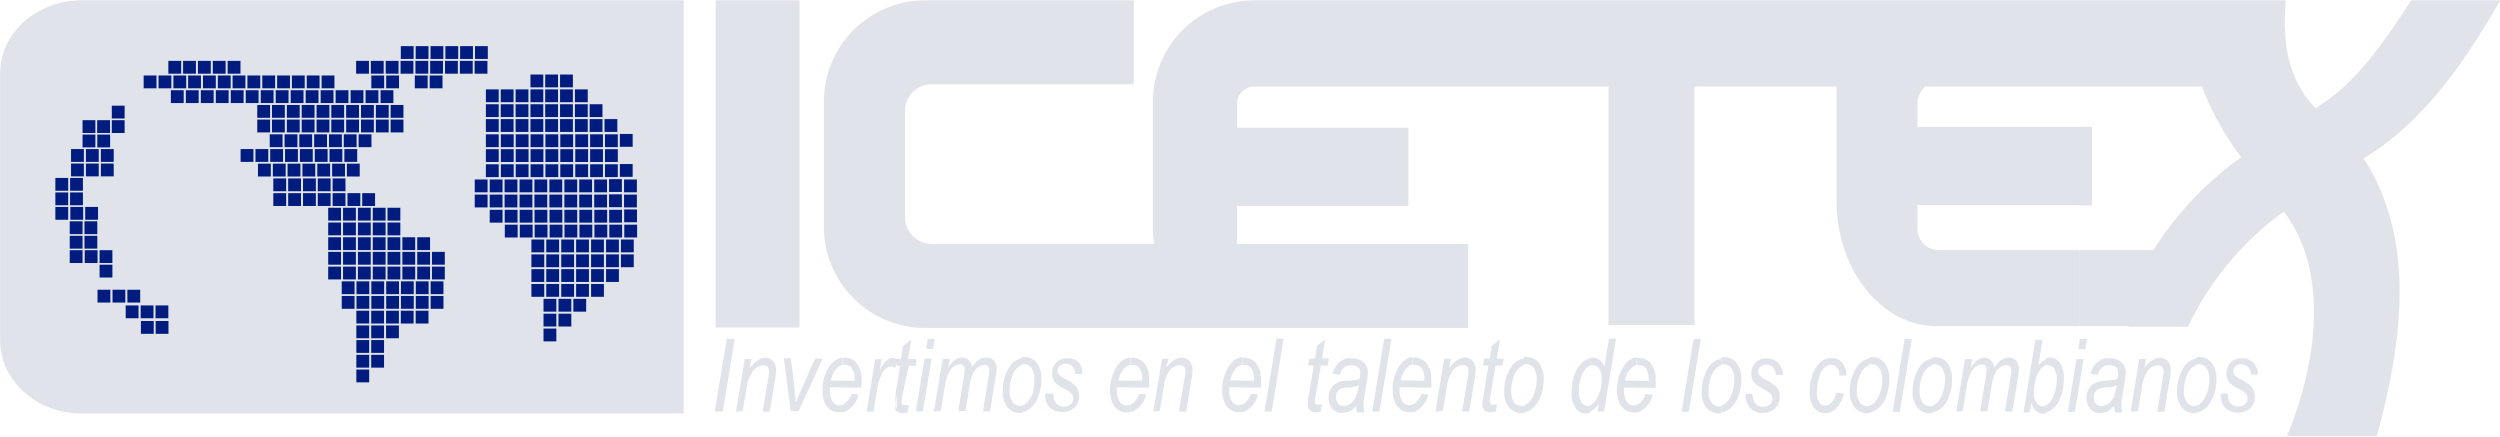 <svg id="6ff1beac-88a0-4fd7-b476-4cc1a421fbc6" data-name="Layer 1" xmlns="http://www.w3.org/2000/svg" width="208.64" height="36.44" viewBox="0 0 208.64 36.44"><title>logo-icetex</title><path d="M174.21,28V21.65h6.18a27.7,27.7,0,0,1,7.33-7.75A23.4,23.4,0,0,1,184.45,8H174.21V.81h17.23c-.41,4.88.83,7.19,2.47,9,3.46-2.08,5.75-5.57,8-9h7.43C206.37,6,202.91,11,197.94,14l.24.37c3.83,6.31,3.24,14.16.86,22.81h-7.5c2.57-6.23,3.51-13.79-.26-18.74a25.26,25.26,0,0,0-8,9.6h-4.9V28Zm0-10.07h1.06V11.36h-1.06ZM60.41.81h7v27.3h-7V.81Zm113.8,0V8H161.37a1.89,1.89,0,0,0-.67,1.46v1.91h13.51V17.9H160.7v1.91a1.79,1.79,0,0,0,1.71,1.84h11.79V28H162.3c-4.59,0-8.35-4.7-8.35-10.44V8H142.1V27.9h-7.18V8H105.36a1.44,1.44,0,0,0-1.44,1.44v2h14.3v6.53h-14.3v3.18h19.29v7H77.86a8.44,8.44,0,0,1-8.42-8.42V9.22A8.44,8.44,0,0,1,77.86.81H95.3v7H78.47a2.22,2.22,0,0,0-2.26,2.16v9a2.22,2.22,0,0,0,2.26,2.16H97a7.88,7.88,0,0,1-.1-1.27V9.06A8.47,8.47,0,0,1,105.56.81Z" transform="translate(-0.68 -0.78)" fill="#e0e3e9" fill-rule="evenodd"/><path d="M184,35.22v-.6a1.06,1.06,0,0,0,.35-.2,1.91,1.91,0,0,0,.5-.79,3.11,3.11,0,0,0,.21-1.13,1.6,1.6,0,0,0-.24-1,.72.72,0,0,0-.59-.32.81.81,0,0,0-.23,0v-.6l.25,0a1.24,1.24,0,0,1,1,.48,2.11,2.11,0,0,1,.4,1.37,3.72,3.72,0,0,1-.27,1.46,2.24,2.24,0,0,1-.7,1A1.55,1.55,0,0,1,184,35.22Zm0-4.57v.6a1.06,1.06,0,0,0-.37.2,1.76,1.76,0,0,0-.49.78,3.35,3.35,0,0,0-.2,1.16,1.55,1.55,0,0,0,.24.95.73.73,0,0,0,.6.32.71.71,0,0,0,.22,0v.6l-.23,0a1.29,1.29,0,0,1-1-.47,1.94,1.94,0,0,1-.4-1.3,3.7,3.7,0,0,1,.52-2,1.61,1.61,0,0,1,1.14-.8Zm-7.63,4.49V34.6a1.08,1.08,0,0,0,.26-.13,1.32,1.32,0,0,0,.43-.53,3.75,3.75,0,0,0,.27-1,2.44,2.44,0,0,1-.75.17l-.21,0v-.56h0a6.86,6.86,0,0,0,.69-.06,1.14,1.14,0,0,0,.32-.1,2.35,2.35,0,0,0,.07-.51.56.56,0,0,0-.19-.45.84.84,0,0,0-.56-.17,1.06,1.06,0,0,0-.36.06v-.63a1.86,1.86,0,0,1,.39,0,1.35,1.35,0,0,1,1,.33,1.07,1.07,0,0,1,.35.82,4.94,4.94,0,0,1-.08.82l-.19,1.1a5.09,5.09,0,0,0-.09.84,3.55,3.55,0,0,0,.07.6h-.6a3,3,0,0,1-.07-.55,2.3,2.3,0,0,1-.62.5l-.12.05Zm2.12,0,.73-4.4h.54l-.12.77a2.78,2.78,0,0,1,.69-.68,1.14,1.14,0,0,1,.6-.19.84.84,0,0,1,.66.28,1.16,1.16,0,0,1,.25.8,5.19,5.19,0,0,1-.09.75l-.44,2.67h-.6l.47-2.79a4.16,4.16,0,0,0,.07-.6.5.5,0,0,0-.13-.36.46.46,0,0,0-.34-.13,1.06,1.06,0,0,0-.81.41,2.94,2.94,0,0,0-.53,1.43l-.34,2Zm-2.12-4.46v.63a1,1,0,0,0-.61.75l-.6-.07a1.63,1.63,0,0,1,1.21-1.31Zm0,1.87v.56a2.15,2.15,0,0,0-.53.12.69.69,0,0,0-.31.28.83.83,0,0,0-.11.43.75.75,0,0,0,.18.53.62.62,0,0,0,.48.2.88.88,0,0,0,.29-.05v.54a1.26,1.26,0,0,1-.47.09,1,1,0,0,1-.77-.34,1.36,1.36,0,0,1-.31-.94,1.48,1.48,0,0,1,.18-.74,1.19,1.19,0,0,1,.5-.48,2.19,2.19,0,0,1,.88-.19Zm-5,2.68v-.63a.93.93,0,0,0,.31-.18,1.92,1.92,0,0,0,.45-.8,3.51,3.51,0,0,0,.2-1.15,1.57,1.57,0,0,0-.21-.91.64.64,0,0,0-.54-.3.58.58,0,0,0-.2,0v-.55a.9.9,0,0,1,.39-.09,1,1,0,0,1,.82.45,2.26,2.26,0,0,1,.33,1.35,4,4,0,0,1-.27,1.49,2.4,2.4,0,0,1-.66,1,1.34,1.34,0,0,1-.61.31Zm2.75-5.31.14-.85h.59l-.14.85Zm-.87,5.23.73-4.4h.59l-.73,4.4Zm-1.88-4.41v.55a1,1,0,0,0-.36.26,2.39,2.39,0,0,0-.46,1,3.26,3.26,0,0,0-.14.83v.16a1.39,1.39,0,0,0,.22.85.66.66,0,0,0,.54.29.62.62,0,0,0,.2,0v.63h-.16q-.72,0-1-.93l-.14.83h-.52l1-6.08h.6l-.36,2.17a2.09,2.09,0,0,1,.52-.47l.07,0Zm-9.43,4.49v-.6a1.06,1.06,0,0,0,.35-.2,1.91,1.91,0,0,0,.5-.79,3.11,3.11,0,0,0,.21-1.13,1.6,1.6,0,0,0-.24-1,.72.72,0,0,0-.59-.32.81.81,0,0,0-.23,0v-.6l.25,0a1.24,1.24,0,0,1,1,.48,2.1,2.1,0,0,1,.4,1.37,3.72,3.72,0,0,1-.27,1.46,2.24,2.24,0,0,1-.7,1,1.55,1.55,0,0,1-.68.3Zm2-.08.73-4.4h.59l-.12.72a2.54,2.54,0,0,1,.6-.66,1,1,0,0,1,.55-.17.75.75,0,0,1,.54.21,1.08,1.08,0,0,1,.29.61,2.16,2.16,0,0,1,.56-.62,1.08,1.08,0,0,1,.62-.21.83.83,0,0,1,.64.25,1.06,1.06,0,0,1,.23.73,4.55,4.55,0,0,1-.08.68l-.47,2.84H168l.48-2.91a3.6,3.6,0,0,0,.06-.51.49.49,0,0,0-.11-.34.4.4,0,0,0-.3-.12.92.92,0,0,0-.52.19,1.33,1.33,0,0,0-.44.52,4,4,0,0,0-.28,1l-.35,2.14h-.6l.49-3a3,3,0,0,0,.05-.43.51.51,0,0,0-.11-.35.35.35,0,0,0-.28-.13,1,1,0,0,0-.75.42,2.9,2.9,0,0,0-.51,1.39l-.35,2.08Zm-2-4.49v.6a1.06,1.06,0,0,0-.37.2,1.76,1.76,0,0,0-.49.78,3.36,3.36,0,0,0-.2,1.16,1.55,1.55,0,0,0,.24.95.73.73,0,0,0,.6.32.71.71,0,0,0,.22,0v.6l-.23,0a1.29,1.29,0,0,1-1-.47,1.94,1.94,0,0,1-.41-1.3,3.7,3.7,0,0,1,.52-2,1.61,1.61,0,0,1,1.14-.8Zm-5.24,4.57v-.6a1.06,1.06,0,0,0,.35-.2,1.91,1.91,0,0,0,.5-.79,3.11,3.11,0,0,0,.21-1.13,1.6,1.6,0,0,0-.24-1,.72.72,0,0,0-.59-.32.81.81,0,0,0-.23,0v-.6l.25,0a1.24,1.24,0,0,1,1,.48,2.1,2.1,0,0,1,.4,1.37,3.72,3.72,0,0,1-.27,1.46,2.24,2.24,0,0,1-.7,1,1.55,1.55,0,0,1-.68.3Zm1.93-.08,1-6.08h.6l-1,6.08Zm-1.93-4.49v.6a1.06,1.06,0,0,0-.37.2,1.76,1.76,0,0,0-.49.78,3.36,3.36,0,0,0-.2,1.16,1.55,1.55,0,0,0,.24.95.73.73,0,0,0,.6.32.71.71,0,0,0,.22,0v.6l-.23,0a1.29,1.29,0,0,1-1-.47,1.94,1.94,0,0,1-.41-1.3,3.7,3.7,0,0,1,.52-2,1.61,1.61,0,0,1,1.14-.8Zm-12.35,4.57v-.6a1.06,1.06,0,0,0,.35-.2,1.91,1.91,0,0,0,.5-.79,3.11,3.11,0,0,0,.21-1.13,1.6,1.6,0,0,0-.24-1,.72.72,0,0,0-.59-.32.81.81,0,0,0-.23,0v-.6l.25,0a1.24,1.24,0,0,1,1,.48,2.1,2.1,0,0,1,.4,1.37,3.72,3.72,0,0,1-.27,1.46,2.24,2.24,0,0,1-.7,1,1.55,1.55,0,0,1-.68.3Zm2-1.58.6,0a1.18,1.18,0,0,0,.23.81.8.8,0,0,0,.63.26.84.84,0,0,0,.58-.19.62.62,0,0,0,.21-.48.6.6,0,0,0-.13-.38,2.06,2.06,0,0,0-.59-.41,4,4,0,0,1-.69-.43,1,1,0,0,1-.26-.37,1.23,1.23,0,0,1-.09-.49,1.25,1.25,0,0,1,.34-.91,1.2,1.2,0,0,1,.91-.36,1.32,1.32,0,0,1,1,.37,1.45,1.45,0,0,1,.38,1l-.59,0a.91.91,0,0,0-.23-.64.78.78,0,0,0-.59-.22.66.66,0,0,0-.47.17.53.53,0,0,0-.07.72,1.93,1.93,0,0,0,.55.38,3.37,3.37,0,0,1,.86.59,1.29,1.29,0,0,1,.28.84,1.32,1.32,0,0,1-.37.94,1.58,1.58,0,0,1-2.09,0,1.56,1.56,0,0,1-.38-1.12v-.08Zm7.61-.1.6.08a2.62,2.62,0,0,1-.64,1.23,1.32,1.32,0,0,1-.93.4,1.12,1.12,0,0,1-.92-.45,2.05,2.05,0,0,1-.36-1.31,4.2,4.2,0,0,1,.27-1.53,2.25,2.25,0,0,1,.67-1,1.46,1.46,0,0,1,.9-.31,1.11,1.11,0,0,1,.88.39,1.55,1.55,0,0,1,.34,1.07l-.59,0a1,1,0,0,0-.19-.66.61.61,0,0,0-.48-.23.86.86,0,0,0-.57.22,1.76,1.76,0,0,0-.44.8,4.27,4.27,0,0,0-.19,1.3,1.35,1.35,0,0,0,.2.81.59.59,0,0,0,.48.28.77.77,0,0,0,.55-.28A1.91,1.91,0,0,0,153.95,33.53Zm-9.63-2.88v.6a1.06,1.06,0,0,0-.37.2,1.76,1.76,0,0,0-.49.78,3.35,3.35,0,0,0-.2,1.16,1.55,1.55,0,0,0,.24.95.73.73,0,0,0,.6.32.71.71,0,0,0,.22,0v.6l-.23,0a1.29,1.29,0,0,1-1-.47,1.94,1.94,0,0,1-.4-1.3,3.7,3.7,0,0,1,.52-2,1.61,1.61,0,0,1,1.14-.8Zm-7.06,4.55v-.64a1.16,1.16,0,0,0,.29-.19,1.64,1.64,0,0,0,.46-.73l.58.07a2.11,2.11,0,0,1-.67,1.12,1.47,1.47,0,0,1-.66.37Zm0-2.08v-.57h1v-.15a1.45,1.45,0,0,0-.22-.88.69.69,0,0,0-.57-.29l-.18,0v-.59h.17a1.21,1.21,0,0,1,1,.48,2.1,2.1,0,0,1,.38,1.35,5.28,5.28,0,0,1,0,.66Zm3.75,2,1-6.08h.6l-1,6.08Zm-3.75-4.49v.59a1,1,0,0,0-.51.31,2.14,2.14,0,0,0-.47,1h1v.57h-1.08c0,.09,0,.17,0,.24a1.63,1.63,0,0,0,.23.94.67.67,0,0,0,.55.32.77.77,0,0,0,.31-.07v.64a1.35,1.35,0,0,1-.31,0,1.2,1.2,0,0,1-.69-.21,1.44,1.44,0,0,1-.5-.64,2.53,2.53,0,0,1-.18-1,3.72,3.72,0,0,1,.28-1.45,2.33,2.33,0,0,1,.69-1,1.46,1.46,0,0,1,.71-.3Zm-3.88,4.5v-.55a1.14,1.14,0,0,0,.52-.49,3.27,3.27,0,0,0,.44-1.74,1.32,1.32,0,0,0-.22-.82.66.66,0,0,0-.53-.29.64.64,0,0,0-.2,0v-.64h.17a1.06,1.06,0,0,1,1,.79l.39-2.37h.59l-1,6.08h-.55l.1-.64A1.84,1.84,0,0,1,133.38,35.14Zm0-4.5v.64a.89.89,0,0,0-.37.25,2,2,0,0,0-.42.83,3.43,3.43,0,0,0-.16.93v.18a1.53,1.53,0,0,0,.24.9.58.58,0,0,0,.5.27.6.6,0,0,0,.21,0v.55a.89.89,0,0,1-.39.09,1,1,0,0,1-.82-.45,2.26,2.26,0,0,1-.34-1.36,4,4,0,0,1,.27-1.48,2.38,2.38,0,0,1,.66-1,1.36,1.36,0,0,1,.61-.31Zm-5.53,4.57v-.6a1.06,1.06,0,0,0,.35-.2,1.91,1.91,0,0,0,.5-.79,3.11,3.11,0,0,0,.21-1.13,1.6,1.6,0,0,0-.24-1,.72.72,0,0,0-.59-.32.81.81,0,0,0-.23,0v-.6l.25,0a1.24,1.24,0,0,1,1,.48,2.1,2.1,0,0,1,.4,1.37,3.72,3.72,0,0,1-.27,1.46,2.24,2.24,0,0,1-.7,1A1.55,1.55,0,0,1,127.85,35.22Zm0-4.57v.6a1.06,1.06,0,0,0-.37.2,1.76,1.76,0,0,0-.49.78,3.35,3.35,0,0,0-.2,1.16,1.55,1.55,0,0,0,.24.95.73.73,0,0,0,.6.32.71.71,0,0,0,.22,0v.6l-.23,0a1.29,1.29,0,0,1-1-.47,1.94,1.94,0,0,1-.41-1.3,3.7,3.7,0,0,1,.52-2,1.61,1.61,0,0,1,1.14-.8Zm-9.31,4.55v-.64a1.16,1.16,0,0,0,.29-.19,1.64,1.64,0,0,0,.46-.73l.58.07a2.11,2.11,0,0,1-.67,1.12,1.47,1.47,0,0,1-.66.37Zm0-2.08v-.57h1v-.15a1.45,1.45,0,0,0-.22-.88.69.69,0,0,0-.57-.29l-.18,0v-.59h.17a1.21,1.21,0,0,1,1,.48,2.1,2.1,0,0,1,.38,1.35,5.28,5.28,0,0,1,0,.66Zm1.93,2,.73-4.4h.54l-.12.77a2.78,2.78,0,0,1,.69-.68,1.15,1.15,0,0,1,.6-.19.84.84,0,0,1,.66.28,1.16,1.16,0,0,1,.25.8,5.19,5.19,0,0,1-.09.75l-.44,2.67h-.6l.47-2.79a4.17,4.17,0,0,0,.07-.6.5.5,0,0,0-.13-.36.46.46,0,0,0-.34-.13,1.06,1.06,0,0,0-.81.41,2.94,2.94,0,0,0-.53,1.43l-.34,2Zm5.14-.61-.1.61a1.32,1.32,0,0,1-.41.07.74.74,0,0,1-.53-.18.64.64,0,0,1-.19-.49,5.58,5.58,0,0,1,.09-.67l.42-2.56h-.47l.1-.58H125l.18-1.08.68-.52-.27,1.6h.58l-.1.58h-.58l-.41,2.43c-.05.31-.08.5-.08.55a.3.3,0,0,0,.06.21.26.26,0,0,0,.2.07A1.14,1.14,0,0,0,125.61,34.53Zm-7.07-3.88v.59a1,1,0,0,0-.51.31,2.14,2.14,0,0,0-.47,1h1v.57h-1.08c0,.09,0,.17,0,.24a1.63,1.63,0,0,0,.23.94.67.67,0,0,0,.55.32.77.77,0,0,0,.31-.07v.64a1.35,1.35,0,0,1-.31,0,1.2,1.2,0,0,1-.69-.21,1.44,1.44,0,0,1-.5-.64,2.53,2.53,0,0,1-.18-1,3.72,3.72,0,0,1,.28-1.45,2.33,2.33,0,0,1,.69-1,1.46,1.46,0,0,1,.71-.3Zm-5.43,4.5V34.6a1.08,1.08,0,0,0,.26-.13,1.32,1.32,0,0,0,.43-.53,3.75,3.75,0,0,0,.27-1,2.44,2.44,0,0,1-.75.17l-.21,0v-.56h0a6.86,6.86,0,0,0,.69-.06,1.14,1.14,0,0,0,.32-.1,2.35,2.35,0,0,0,.07-.51.56.56,0,0,0-.19-.45.84.84,0,0,0-.56-.17,1.06,1.06,0,0,0-.36.06v-.63a1.86,1.86,0,0,1,.39,0,1.35,1.35,0,0,1,1,.33,1.07,1.07,0,0,1,.35.82,4.94,4.94,0,0,1-.08.82l-.19,1.1a5.09,5.09,0,0,0-.09.84,3.55,3.55,0,0,0,.07.6h-.6a3,3,0,0,1-.07-.55,2.3,2.3,0,0,1-.62.5l-.12.05Zm2.08,0,1-6.08h.6l-1,6.08Zm-2.08-4.46v.63a1,1,0,0,0-.61.75l-.6-.07a1.63,1.63,0,0,1,1.21-1.31Zm0,1.87v.56a2.15,2.15,0,0,0-.53.12.69.69,0,0,0-.31.28.83.83,0,0,0-.11.43.75.75,0,0,0,.18.53.62.62,0,0,0,.48.2.88.88,0,0,0,.29-.05v.54a1.26,1.26,0,0,1-.47.09,1,1,0,0,1-.77-.34,1.36,1.36,0,0,1-.31-.94,1.48,1.48,0,0,1,.18-.74,1.19,1.19,0,0,1,.5-.48,2.19,2.19,0,0,1,.88-.19Zm-8.79,2.66v-.64a1.16,1.16,0,0,0,.29-.19,1.64,1.64,0,0,0,.46-.73l.58.07a2.11,2.11,0,0,1-.67,1.12,1.47,1.47,0,0,1-.66.37Zm0-2.08v-.57h1v-.15a1.45,1.45,0,0,0-.22-.88.69.69,0,0,0-.57-.29l-.18,0v-.59h.17a1.21,1.21,0,0,1,1,.48,2.1,2.1,0,0,1,.38,1.35,5.28,5.28,0,0,1,0,.66Zm1.88,2,1-6.08h.6l-1,6.08Zm4.81-.61-.1.61a1.32,1.32,0,0,1-.41.07A.74.74,0,0,1,110,35a.64.64,0,0,1-.19-.49,5.59,5.59,0,0,1,.09-.67l.42-2.56h-.47l.1-.58h.47l.18-1.08.68-.52-.27,1.6h.58l-.1.58h-.58l-.41,2.43c-.05.31-.08.5-.08.55a.3.3,0,0,0,.06.21.26.26,0,0,0,.2.07A1.14,1.14,0,0,0,111,34.53Zm-6.69-3.88v.59a1,1,0,0,0-.51.31,2.14,2.14,0,0,0-.47,1h1v.57h-1.08c0,.09,0,.17,0,.24a1.63,1.63,0,0,0,.23.94.67.67,0,0,0,.55.32.77.77,0,0,0,.31-.07v.64a1.35,1.35,0,0,1-.31,0,1.2,1.2,0,0,1-.69-.21,1.44,1.44,0,0,1-.5-.64,2.53,2.53,0,0,1-.18-1,3.72,3.72,0,0,1,.28-1.45,2.33,2.33,0,0,1,.69-1,1.46,1.46,0,0,1,.71-.3ZM95,35.2v-.64a1.16,1.16,0,0,0,.29-.19,1.64,1.64,0,0,0,.46-.73l.58.07a2.11,2.11,0,0,1-.67,1.12,1.47,1.47,0,0,1-.66.37Zm0-2.08v-.57h1v-.15a1.45,1.45,0,0,0-.22-.88.69.69,0,0,0-.57-.29l-.18,0v-.59h.17a1.21,1.21,0,0,1,1,.48,2.1,2.1,0,0,1,.38,1.35,5.26,5.26,0,0,1,0,.66Zm1.93,2,.73-4.4h.54L98,31.5a2.78,2.78,0,0,1,.69-.68,1.15,1.15,0,0,1,.6-.19.84.84,0,0,1,.66.28,1.16,1.16,0,0,1,.25.8,5.19,5.19,0,0,1-.09.75l-.44,2.67h-.6l.47-2.79a4.16,4.16,0,0,0,.07-.6.5.5,0,0,0-.13-.36.46.46,0,0,0-.34-.13,1.06,1.06,0,0,0-.81.41,2.94,2.94,0,0,0-.53,1.43l-.34,2ZM95,30.64v.59a1,1,0,0,0-.51.31,2.14,2.14,0,0,0-.47,1h1v.57H93.89c0,.09,0,.17,0,.24a1.63,1.63,0,0,0,.23.94.67.67,0,0,0,.55.32.77.77,0,0,0,.31-.07v.64a1.35,1.35,0,0,1-.31,0A1.2,1.2,0,0,1,94,35a1.44,1.44,0,0,1-.5-.64,2.53,2.53,0,0,1-.18-1,3.72,3.72,0,0,1,.28-1.45,2.33,2.33,0,0,1,.69-1,1.46,1.46,0,0,1,.71-.3Zm-9,4.57v-.6a1.06,1.06,0,0,0,.35-.2,1.91,1.91,0,0,0,.5-.79A3.11,3.11,0,0,0,87,32.49a1.6,1.6,0,0,0-.24-1,.72.72,0,0,0-.59-.32.81.81,0,0,0-.23,0v-.6l.25,0a1.24,1.24,0,0,1,1,.48,2.1,2.1,0,0,1,.4,1.37,3.72,3.72,0,0,1-.27,1.46,2.24,2.24,0,0,1-.7,1,1.55,1.55,0,0,1-.68.3Zm2-1.58.6,0a1.18,1.18,0,0,0,.23.81.8.8,0,0,0,.63.26.84.84,0,0,0,.58-.19.62.62,0,0,0,.21-.48.6.6,0,0,0-.13-.38,2.06,2.06,0,0,0-.59-.41,4,4,0,0,1-.69-.43,1,1,0,0,1-.26-.37,1.23,1.23,0,0,1-.09-.49,1.25,1.25,0,0,1,.34-.91,1.2,1.2,0,0,1,.91-.36,1.32,1.32,0,0,1,1,.37A1.45,1.45,0,0,1,91,32l-.59,0a.91.91,0,0,0-.23-.64.78.78,0,0,0-.59-.22.66.66,0,0,0-.47.17.53.53,0,0,0-.07.72,1.93,1.93,0,0,0,.55.38,3.37,3.37,0,0,1,.86.59,1.29,1.29,0,0,1,.28.84,1.32,1.32,0,0,1-.37.94,1.58,1.58,0,0,1-2.09,0,1.56,1.56,0,0,1-.38-1.12Zm-2-3v.6a1.06,1.06,0,0,0-.37.2,1.76,1.76,0,0,0-.49.78,3.35,3.35,0,0,0-.2,1.16,1.55,1.55,0,0,0,.24.95.73.73,0,0,0,.6.32.71.71,0,0,0,.22,0v.6l-.23,0a1.29,1.29,0,0,1-1-.47,1.94,1.94,0,0,1-.41-1.3,3.7,3.7,0,0,1,.52-2,1.61,1.61,0,0,1,1.14-.8Zm-8.85,4.49v-.27l.69-4.14h.59l-.73,4.4Zm0-4.13,0-.27h0V31Zm.82-1.09.14-.85h.59l-.14.85Zm.65,5.23.73-4.4h.59l-.12.72a2.54,2.54,0,0,1,.6-.66,1,1,0,0,1,.55-.17.75.75,0,0,1,.54.21,1.08,1.08,0,0,1,.29.61,2.16,2.16,0,0,1,.56-.62,1.08,1.08,0,0,1,.62-.21.83.83,0,0,1,.64.25,1.06,1.06,0,0,1,.23.73,4.55,4.55,0,0,1-.08.68l-.47,2.84h-.59l.48-2.91a3.59,3.59,0,0,0,.06-.51.49.49,0,0,0-.11-.34.4.4,0,0,0-.3-.12.92.92,0,0,0-.52.19,1.33,1.33,0,0,0-.44.52,4,4,0,0,0-.28,1l-.35,2.14h-.6l.49-3a3,3,0,0,0,.05-.43.51.51,0,0,0-.11-.35.34.34,0,0,0-.28-.13,1,1,0,0,0-.75.42,2.9,2.9,0,0,0-.51,1.39l-.35,2.08Zm-1.47-4.4V31l-.05.31h-.58L76,33.75c-.05.31-.08.5-.08.55a.3.3,0,0,0,.06.21.26.26,0,0,0,.2.07,1.14,1.14,0,0,0,.35,0l-.1.61a1.32,1.32,0,0,1-.41.07.74.74,0,0,1-.53-.18l-.09-.11V33.78l.4-2.47h-.4v-.22l.1-.3-.1-.06v.2l0-.2h.47l.18-1.08.68-.52-.27,1.6Zm0,4.14,0,.27h0Zm-1.64-4.13v.2l-.06.38h.06v-.22l-.14.4a.48.48,0,0,0-.33-.14.88.88,0,0,0-.66.45,3.88,3.88,0,0,0-.51,1.57l-.3,1.77h-.57l.73-4.4h.53l-.15.9q.53-1,1.05-1a.74.74,0,0,1,.34.1Zm0,3,0,.09a5.58,5.58,0,0,0-.09.67.68.68,0,0,0,.1.38V33.78ZM71,35.2v-.64a1.16,1.16,0,0,0,.29-.19,1.64,1.64,0,0,0,.46-.73l.58.07a2.11,2.11,0,0,1-.67,1.12,1.47,1.47,0,0,1-.66.37Zm0-2.08v-.57h1v-.15a1.45,1.45,0,0,0-.22-.88.69.69,0,0,0-.57-.29l-.18,0v-.59h.17a1.21,1.21,0,0,1,1,.48,2.1,2.1,0,0,1,.38,1.35,5.26,5.26,0,0,1,0,.66Zm0-2.48v.59a1,1,0,0,0-.51.31,2.14,2.14,0,0,0-.47,1h1v.57H69.94c0,.09,0,.17,0,.24a1.63,1.63,0,0,0,.23.94.67.67,0,0,0,.55.32.77.77,0,0,0,.31-.07v.64a1.35,1.35,0,0,1-.31,0A1.2,1.2,0,0,1,70,35a1.44,1.44,0,0,1-.5-.64,2.23,2.23,0,0,1-.16-.63v-.81a3.63,3.63,0,0,1,.26-1,2.33,2.33,0,0,1,.69-1,1.46,1.46,0,0,1,.72-.3Zm-1.67.14,0,0h0Zm-9,4.35,1-6.08H62l-1,6.08Zm9-4.4v0l-2,4.35h-.66l-.57-4.4h.58l.3,2.43q0,.41.12,1.3c.11-.32.26-.67.44-1.07l1.16-2.65Zm0,2.21a4,4,0,0,0,0,.42,3.26,3.26,0,0,0,0,.39v-.81ZM62.1,35.14l.73-4.4h.54l-.12.77a2.78,2.78,0,0,1,.69-.68,1.15,1.15,0,0,1,.6-.19.84.84,0,0,1,.66.28,1.16,1.16,0,0,1,.25.8,5.18,5.18,0,0,1-.09.75l-.44,2.67h-.6l.47-2.79a4.17,4.17,0,0,0,.07-.6.5.5,0,0,0-.13-.36.46.46,0,0,0-.34-.13,1.06,1.06,0,0,0-.81.41A2.94,2.94,0,0,0,63,33.09l-.34,2Z" transform="translate(-0.68 -0.78)" fill="#e0e3e9"/><path d="M186,33.63l.6,0a1.18,1.18,0,0,0,.23.81.8.8,0,0,0,.63.26.84.84,0,0,0,.58-.19.62.62,0,0,0,.21-.48.6.6,0,0,0-.13-.38,2.06,2.06,0,0,0-.59-.41,4,4,0,0,1-.69-.43,1,1,0,0,1-.26-.37,1.23,1.23,0,0,1-.09-.49,1.25,1.25,0,0,1,.34-.91,1.2,1.2,0,0,1,.91-.36,1.32,1.32,0,0,1,1,.37,1.45,1.45,0,0,1,.38,1l-.59,0a.91.91,0,0,0-.23-.64.78.78,0,0,0-.59-.22.66.66,0,0,0-.47.17.53.53,0,0,0-.07.72,1.93,1.93,0,0,0,.55.38,3.37,3.37,0,0,1,.86.59,1.29,1.29,0,0,1,.28.84,1.32,1.32,0,0,1-.37.94,1.58,1.58,0,0,1-2.09,0,1.56,1.56,0,0,1-.38-1.12Z" transform="translate(-0.68 -0.78)" fill="#e0e3e9"/><path d="M7.46.81H57.74V35.29H7.46c-3.73,0-6.77-2.75-6.77-6.1V6.91C.68,3.55,3.73.81,7.46.81Z" transform="translate(-0.68 -0.78)" fill="#e0e3e9" fill-rule="evenodd"/><rect x="9.33" y="8.82" width="1.07" height="1.07" fill="#001c7e"/><rect x="9.33" y="10.03" width="1.07" height="1.07" fill="#001c7e"/><rect x="8.11" y="10.03" width="1.07" height="1.07" fill="#001c7e"/><rect x="6.89" y="10.03" width="1.07" height="1.07" fill="#001c7e"/><rect x="8.12" y="11.23" width="1.07" height="1.07" fill="#001c7e"/><rect x="6.89" y="11.23" width="1.07" height="1.07" fill="#001c7e"/><rect x="8.42" y="12.44" width="1.07" height="1.07" fill="#001c7e"/><rect x="7.17" y="12.44" width="1.07" height="1.07" fill="#001c7e"/><rect x="5.93" y="12.44" width="1.07" height="1.07" fill="#001c7e"/><rect x="8.42" y="13.65" width="1.07" height="1.07" fill="#001c7e"/><rect x="7.17" y="13.65" width="1.07" height="1.07" fill="#001c7e"/><rect x="5.93" y="13.65" width="1.07" height="1.07" fill="#001c7e"/><rect x="5.85" y="14.85" width="1.07" height="1.07" fill="#001c7e"/><rect x="4.62" y="14.85" width="1.07" height="1.07" fill="#001c7e"/><rect x="5.85" y="16.06" width="1.07" height="1.07" fill="#001c7e"/><rect x="4.62" y="16.06" width="1.07" height="1.07" fill="#001c7e"/><rect x="7.11" y="17.27" width="1.07" height="1.07" fill="#001c7e"/><rect x="5.87" y="17.27" width="1.07" height="1.07" fill="#001c7e"/><rect x="4.62" y="17.27" width="1.07" height="1.07" fill="#001c7e"/><rect x="7.05" y="18.47" width="1.07" height="1.07" fill="#001c7e"/><rect x="5.82" y="18.47" width="1.07" height="1.07" fill="#001c7e"/><rect x="7.05" y="19.68" width="1.07" height="1.07" fill="#001c7e"/><rect x="5.82" y="19.68" width="1.07" height="1.07" fill="#001c7e"/><rect x="8.31" y="20.88" width="1.07" height="1.07" fill="#001c7e"/><rect x="7.07" y="20.88" width="1.07" height="1.07" fill="#001c7e"/><rect x="5.82" y="20.88" width="1.07" height="1.07" fill="#001c7e"/><rect x="8.31" y="22.09" width="1.07" height="1.07" fill="#001c7e"/><rect x="10.63" y="24.18" width="1.07" height="1.07" fill="#001c7e"/><rect x="9.39" y="24.18" width="1.07" height="1.07" fill="#001c7e"/><rect x="8.14" y="24.18" width="1.07" height="1.07" fill="#001c7e"/><rect x="12.98" y="25.49" width="1.07" height="1.07" fill="#001c7e"/><rect x="11.74" y="25.49" width="1.07" height="1.07" fill="#001c7e"/><rect x="10.49" y="25.49" width="1.07" height="1.07" fill="#001c7e"/><rect x="12.99" y="26.79" width="1.07" height="1.07" fill="#001c7e"/><rect x="11.76" y="26.79" width="1.07" height="1.07" fill="#001c7e"/><rect x="16.76" y="7.53" width="1.07" height="1.07" fill="#001c7e"/><rect x="15.51" y="7.53" width="1.07" height="1.07" fill="#001c7e"/><rect x="14.26" y="7.53" width="1.07" height="1.07" fill="#001c7e"/><rect x="19.26" y="7.53" width="1.07" height="1.07" fill="#001c7e"/><rect x="18.01" y="7.53" width="1.07" height="1.07" fill="#001c7e"/><rect x="23.01" y="7.53" width="1.07" height="1.07" fill="#001c7e"/><rect x="21.76" y="7.53" width="1.07" height="1.07" fill="#001c7e"/><rect x="20.51" y="7.53" width="1.07" height="1.07" fill="#001c7e"/><rect x="25.51" y="7.53" width="1.07" height="1.07" fill="#001c7e"/><rect x="24.26" y="7.53" width="1.07" height="1.07" fill="#001c7e"/><rect x="29.26" y="7.53" width="1.07" height="1.07" fill="#001c7e"/><rect x="28.01" y="7.53" width="1.07" height="1.07" fill="#001c7e"/><rect x="26.76" y="7.53" width="1.07" height="1.07" fill="#001c7e"/><rect x="31.76" y="7.53" width="1.07" height="1.07" fill="#001c7e"/><rect x="30.51" y="7.53" width="1.07" height="1.07" fill="#001c7e"/><rect x="23.94" y="8.76" width="1.07" height="1.07" fill="#001c7e"/><rect x="22.7" y="8.76" width="1.07" height="1.07" fill="#001c7e"/><rect x="21.47" y="8.76" width="1.07" height="1.07" fill="#001c7e"/><rect x="26.42" y="8.76" width="1.07" height="1.07" fill="#001c7e"/><rect x="25.18" y="8.76" width="1.07" height="1.07" fill="#001c7e"/><rect x="30.13" y="8.76" width="1.07" height="1.07" fill="#001c7e"/><rect x="28.89" y="8.76" width="1.07" height="1.07" fill="#001c7e"/><rect x="27.65" y="8.76" width="1.07" height="1.07" fill="#001c7e"/><rect x="32.6" y="8.76" width="1.07" height="1.07" fill="#001c7e"/><rect x="31.37" y="8.76" width="1.07" height="1.07" fill="#001c7e"/><rect x="23.94" y="9.98" width="1.07" height="1.07" fill="#001c7e"/><rect x="22.7" y="9.98" width="1.07" height="1.07" fill="#001c7e"/><rect x="21.47" y="9.98" width="1.07" height="1.07" fill="#001c7e"/><rect x="26.42" y="9.98" width="1.07" height="1.07" fill="#001c7e"/><rect x="25.18" y="9.98" width="1.07" height="1.07" fill="#001c7e"/><rect x="30.13" y="9.98" width="1.07" height="1.07" fill="#001c7e"/><rect x="28.89" y="9.98" width="1.07" height="1.07" fill="#001c7e"/><rect x="27.65" y="9.98" width="1.07" height="1.07" fill="#001c7e"/><rect x="32.6" y="9.98" width="1.07" height="1.07" fill="#001c7e"/><rect x="31.37" y="9.98" width="1.07" height="1.07" fill="#001c7e"/><rect x="24.98" y="11.21" width="1.07" height="1.07" fill="#001c7e"/><rect x="23.75" y="11.21" width="1.07" height="1.07" fill="#001c7e"/><rect x="22.51" y="11.21" width="1.07" height="1.07" fill="#001c7e"/><rect x="27.46" y="11.21" width="1.07" height="1.07" fill="#001c7e"/><rect x="26.22" y="11.21" width="1.07" height="1.07" fill="#001c7e"/><rect x="29.93" y="11.21" width="1.07" height="1.07" fill="#001c7e"/><rect x="28.69" y="11.21" width="1.07" height="1.07" fill="#001c7e"/><rect x="22.55" y="12.44" width="1.07" height="1.07" fill="#001c7e"/><rect x="21.32" y="12.44" width="1.07" height="1.07" fill="#001c7e"/><rect x="20.08" y="12.44" width="1.07" height="1.07" fill="#001c7e"/><rect x="25.03" y="12.44" width="1.07" height="1.07" fill="#001c7e"/><rect x="23.79" y="12.44" width="1.07" height="1.07" fill="#001c7e"/><rect x="28.74" y="12.44" width="1.07" height="1.07" fill="#001c7e"/><rect x="27.5" y="12.44" width="1.07" height="1.07" fill="#001c7e"/><rect x="26.27" y="12.44" width="1.07" height="1.07" fill="#001c7e"/><rect x="22.77" y="13.66" width="1.07" height="1.07" fill="#001c7e"/><rect x="21.53" y="13.66" width="1.07" height="1.07" fill="#001c7e"/><rect x="25.24" y="13.66" width="1.07" height="1.07" fill="#001c7e"/><rect x="24" y="13.66" width="1.07" height="1.07" fill="#001c7e"/><rect x="28.95" y="13.66" width="1.07" height="1.07" fill="#001c7e"/><rect x="27.72" y="13.66" width="1.07" height="1.07" fill="#001c7e"/><rect x="26.48" y="13.66" width="1.07" height="1.07" fill="#001c7e"/><rect x="24.05" y="14.89" width="1.07" height="1.07" fill="#001c7e"/><rect x="22.81" y="14.89" width="1.07" height="1.07" fill="#001c7e"/><rect x="26.52" y="14.89" width="1.07" height="1.07" fill="#001c7e"/><rect x="25.29" y="14.89" width="1.07" height="1.07" fill="#001c7e"/><rect x="27.76" y="14.89" width="1.07" height="1.07" fill="#001c7e"/><rect x="24.05" y="16.12" width="1.07" height="1.07" fill="#001c7e"/><rect x="22.81" y="16.12" width="1.07" height="1.07" fill="#001c7e"/><rect x="26.52" y="16.12" width="1.07" height="1.07" fill="#001c7e"/><rect x="25.29" y="16.12" width="1.07" height="1.07" fill="#001c7e"/><rect x="30.23" y="16.12" width="1.07" height="1.07" fill="#001c7e"/><rect x="29" y="16.12" width="1.07" height="1.07" fill="#001c7e"/><rect x="27.76" y="16.12" width="1.07" height="1.07" fill="#001c7e"/><rect x="28.63" y="17.34" width="1.07" height="1.07" fill="#001c7e"/><rect x="27.39" y="17.34" width="1.07" height="1.07" fill="#001c7e"/><rect x="31.11" y="17.34" width="1.07" height="1.07" fill="#001c7e"/><rect x="29.87" y="17.34" width="1.07" height="1.07" fill="#001c7e"/><rect x="32.34" y="17.34" width="1.07" height="1.07" fill="#001c7e"/><rect x="28.63" y="18.57" width="1.07" height="1.07" fill="#001c7e"/><rect x="27.39" y="18.57" width="1.07" height="1.07" fill="#001c7e"/><rect x="31.11" y="18.57" width="1.07" height="1.07" fill="#001c7e"/><rect x="29.87" y="18.57" width="1.07" height="1.07" fill="#001c7e"/><rect x="32.34" y="18.57" width="1.07" height="1.07" fill="#001c7e"/><rect x="28.63" y="19.8" width="1.07" height="1.07" fill="#001c7e"/><rect x="27.39" y="19.8" width="1.07" height="1.07" fill="#001c7e"/><rect x="31.11" y="19.8" width="1.07" height="1.07" fill="#001c7e"/><rect x="29.87" y="19.8" width="1.07" height="1.07" fill="#001c7e"/><rect x="34.82" y="19.8" width="1.07" height="1.07" fill="#001c7e"/><rect x="33.58" y="19.8" width="1.07" height="1.07" fill="#001c7e"/><rect x="32.34" y="19.8" width="1.07" height="1.07" fill="#001c7e"/><rect x="29.87" y="21.02" width="1.07" height="1.07" fill="#001c7e"/><rect x="28.63" y="21.02" width="1.07" height="1.07" fill="#001c7e"/><rect x="27.39" y="21.02" width="1.07" height="1.07" fill="#001c7e"/><rect x="32.34" y="21.02" width="1.07" height="1.07" fill="#001c7e"/><rect x="31.11" y="21.02" width="1.07" height="1.07" fill="#001c7e"/><rect x="36.05" y="21.02" width="1.07" height="1.07" fill="#001c7e"/><rect x="34.82" y="21.02" width="1.07" height="1.07" fill="#001c7e"/><rect x="33.58" y="21.02" width="1.07" height="1.07" fill="#001c7e"/><rect x="29.87" y="22.25" width="1.07" height="1.07" fill="#001c7e"/><rect x="28.63" y="22.25" width="1.07" height="1.07" fill="#001c7e"/><rect x="27.39" y="22.25" width="1.07" height="1.07" fill="#001c7e"/><rect x="32.34" y="22.25" width="1.07" height="1.07" fill="#001c7e"/><rect x="31.11" y="22.25" width="1.07" height="1.07" fill="#001c7e"/><rect x="36.05" y="22.25" width="1.07" height="1.07" fill="#001c7e"/><rect x="34.82" y="22.25" width="1.07" height="1.07" fill="#001c7e"/><rect x="33.58" y="22.25" width="1.07" height="1.07" fill="#001c7e"/><rect x="30.99" y="23.48" width="1.07" height="1.07" fill="#001c7e"/><rect x="29.75" y="23.48" width="1.07" height="1.07" fill="#001c7e"/><rect x="28.52" y="23.48" width="1.07" height="1.07" fill="#001c7e"/><rect x="33.46" y="23.48" width="1.07" height="1.07" fill="#001c7e"/><rect x="32.23" y="23.48" width="1.07" height="1.07" fill="#001c7e"/><rect x="35.94" y="23.48" width="1.07" height="1.07" fill="#001c7e"/><rect x="34.7" y="23.48" width="1.07" height="1.07" fill="#001c7e"/><rect x="30.99" y="24.7" width="1.07" height="1.07" fill="#001c7e"/><rect x="29.75" y="24.7" width="1.07" height="1.07" fill="#001c7e"/><rect x="28.52" y="24.7" width="1.07" height="1.07" fill="#001c7e"/><rect x="33.46" y="24.7" width="1.07" height="1.07" fill="#001c7e"/><rect x="32.23" y="24.7" width="1.07" height="1.07" fill="#001c7e"/><rect x="35.94" y="24.7" width="1.07" height="1.07" fill="#001c7e"/><rect x="34.7" y="24.7" width="1.07" height="1.07" fill="#001c7e"/><rect x="32.22" y="25.93" width="1.07" height="1.07" fill="#001c7e"/><rect x="30.98" y="25.93" width="1.07" height="1.07" fill="#001c7e"/><rect x="29.74" y="25.93" width="1.07" height="1.07" fill="#001c7e"/><rect x="34.69" y="25.93" width="1.07" height="1.07" fill="#001c7e"/><rect x="33.45" y="25.93" width="1.07" height="1.07" fill="#001c7e"/><rect x="32.22" y="27.16" width="1.07" height="1.07" fill="#001c7e"/><rect x="30.98" y="27.16" width="1.07" height="1.07" fill="#001c7e"/><rect x="29.74" y="27.16" width="1.07" height="1.07" fill="#001c7e"/><rect x="30.98" y="28.38" width="1.07" height="1.07" fill="#001c7e"/><rect x="29.74" y="28.38" width="1.07" height="1.07" fill="#001c7e"/><rect x="30.98" y="29.61" width="1.07" height="1.07" fill="#001c7e"/><rect x="29.74" y="29.61" width="1.07" height="1.07" fill="#001c7e"/><rect x="29.74" y="30.84" width="1.07" height="1.07" fill="#001c7e"/><rect x="14.47" y="6.3" width="1.07" height="1.07" fill="#001c7e"/><rect x="13.23" y="6.3" width="1.07" height="1.07" fill="#001c7e"/><rect x="11.99" y="6.3" width="1.07" height="1.07" fill="#001c7e"/><rect x="16.94" y="6.3" width="1.07" height="1.07" fill="#001c7e"/><rect x="15.7" y="6.3" width="1.07" height="1.07" fill="#001c7e"/><rect x="20.65" y="6.3" width="1.07" height="1.07" fill="#001c7e"/><rect x="19.41" y="6.3" width="1.07" height="1.07" fill="#001c7e"/><rect x="18.18" y="6.3" width="1.07" height="1.07" fill="#001c7e"/><rect x="23.13" y="6.3" width="1.07" height="1.07" fill="#001c7e"/><rect x="21.89" y="6.3" width="1.07" height="1.07" fill="#001c7e"/><rect x="26.84" y="6.3" width="1.07" height="1.07" fill="#001c7e"/><rect x="25.6" y="6.3" width="1.07" height="1.07" fill="#001c7e"/><rect x="24.36" y="6.3" width="1.07" height="1.07" fill="#001c7e"/><rect x="32.23" y="6.3" width="1.07" height="1.07" fill="#001c7e"/><rect x="30.99" y="6.3" width="1.07" height="1.07" fill="#001c7e"/><rect x="35.86" y="6.3" width="1.07" height="1.07" fill="#001c7e"/><rect x="34.62" y="6.3" width="1.07" height="1.07" fill="#001c7e"/><rect x="16.52" y="5.08" width="1.07" height="1.07" fill="#001c7e"/><rect x="15.28" y="5.08" width="1.07" height="1.07" fill="#001c7e"/><rect x="14.05" y="5.08" width="1.07" height="1.07" fill="#001c7e"/><rect x="19" y="5.08" width="1.07" height="1.07" fill="#001c7e"/><rect x="17.76" y="5.08" width="1.07" height="1.07" fill="#001c7e"/><rect x="32.19" y="5.08" width="1.07" height="1.07" fill="#001c7e"/><rect x="30.95" y="5.08" width="1.07" height="1.07" fill="#001c7e"/><rect x="29.72" y="5.08" width="1.07" height="1.07" fill="#001c7e"/><rect x="34.67" y="5.08" width="1.07" height="1.07" fill="#001c7e"/><rect x="33.43" y="5.08" width="1.07" height="1.07" fill="#001c7e"/><rect x="38.38" y="5.08" width="1.07" height="1.07" fill="#001c7e"/><rect x="37.14" y="5.08" width="1.07" height="1.07" fill="#001c7e"/><rect x="35.9" y="5.08" width="1.07" height="1.07" fill="#001c7e"/><rect x="39.61" y="5.08" width="1.07" height="1.07" fill="#001c7e"/><rect x="34.69" y="3.85" width="1.07" height="1.07" fill="#001c7e"/><rect x="33.45" y="3.85" width="1.07" height="1.07" fill="#001c7e"/><rect x="38.4" y="3.85" width="1.07" height="1.07" fill="#001c7e"/><rect x="37.17" y="3.85" width="1.07" height="1.07" fill="#001c7e"/><rect x="35.93" y="3.85" width="1.07" height="1.07" fill="#001c7e"/><rect x="39.64" y="3.85" width="1.07" height="1.07" fill="#001c7e"/><rect x="45.5" y="6.22" width="1.07" height="1.07" fill="#001c7e"/><rect x="44.27" y="6.22" width="1.07" height="1.07" fill="#001c7e"/><rect x="46.74" y="6.22" width="1.07" height="1.07" fill="#001c7e"/><rect x="43.03" y="7.46" width="1.07" height="1.07" fill="#001c7e"/><rect x="41.79" y="7.46" width="1.07" height="1.07" fill="#001c7e"/><rect x="40.55" y="7.46" width="1.07" height="1.07" fill="#001c7e"/><rect x="45.5" y="7.46" width="1.07" height="1.07" fill="#001c7e"/><rect x="44.27" y="7.46" width="1.07" height="1.07" fill="#001c7e"/><rect x="47.98" y="7.46" width="1.07" height="1.07" fill="#001c7e"/><rect x="46.74" y="7.46" width="1.07" height="1.07" fill="#001c7e"/><rect x="43.03" y="8.7" width="1.07" height="1.07" fill="#001c7e"/><rect x="41.79" y="8.7" width="1.07" height="1.07" fill="#001c7e"/><rect x="40.55" y="8.7" width="1.07" height="1.07" fill="#001c7e"/><rect x="45.5" y="8.7" width="1.07" height="1.07" fill="#001c7e"/><rect x="44.27" y="8.7" width="1.07" height="1.07" fill="#001c7e"/><rect x="49.21" y="8.7" width="1.07" height="1.07" fill="#001c7e"/><rect x="47.98" y="8.7" width="1.07" height="1.07" fill="#001c7e"/><rect x="46.74" y="8.7" width="1.07" height="1.07" fill="#001c7e"/><rect x="43.03" y="9.94" width="1.07" height="1.07" fill="#001c7e"/><rect x="41.79" y="9.94" width="1.07" height="1.07" fill="#001c7e"/><rect x="40.55" y="9.94" width="1.07" height="1.07" fill="#001c7e"/><rect x="45.5" y="9.94" width="1.07" height="1.07" fill="#001c7e"/><rect x="44.27" y="9.94" width="1.07" height="1.07" fill="#001c7e"/><rect x="49.21" y="9.94" width="1.07" height="1.07" fill="#001c7e"/><rect x="47.98" y="9.94" width="1.07" height="1.07" fill="#001c7e"/><rect x="46.74" y="9.94" width="1.07" height="1.07" fill="#001c7e"/><rect x="50.45" y="9.94" width="1.07" height="1.07" fill="#001c7e"/><rect x="43.04" y="11.21" width="1.07" height="1.07" fill="#001c7e"/><rect x="41.8" y="11.21" width="1.07" height="1.07" fill="#001c7e"/><rect x="40.55" y="11.21" width="1.07" height="1.07" fill="#001c7e"/><rect x="45.52" y="11.21" width="1.07" height="1.07" fill="#001c7e"/><rect x="44.28" y="11.21" width="1.07" height="1.07" fill="#001c7e"/><rect x="49.25" y="11.21" width="1.07" height="1.07" fill="#001c7e"/><rect x="48.01" y="11.21" width="1.07" height="1.07" fill="#001c7e"/><rect x="46.76" y="11.21" width="1.07" height="1.07" fill="#001c7e"/><rect x="50.49" y="11.21" width="1.07" height="1.07" fill="#001c7e"/><rect x="51.73" y="11.18" width="1.07" height="1.07" fill="#001c7e"/><rect x="43.04" y="12.45" width="1.07" height="1.07" fill="#001c7e"/><rect x="41.8" y="12.45" width="1.07" height="1.07" fill="#001c7e"/><rect x="40.55" y="12.45" width="1.07" height="1.07" fill="#001c7e"/><rect x="45.52" y="12.45" width="1.07" height="1.07" fill="#001c7e"/><rect x="44.28" y="12.45" width="1.07" height="1.07" fill="#001c7e"/><rect x="49.25" y="12.45" width="1.07" height="1.07" fill="#001c7e"/><rect x="48.01" y="12.45" width="1.07" height="1.07" fill="#001c7e"/><rect x="46.76" y="12.45" width="1.07" height="1.07" fill="#001c7e"/><rect x="50.49" y="12.45" width="1.07" height="1.07" fill="#001c7e"/><rect x="43.04" y="13.71" width="1.07" height="1.07" fill="#001c7e"/><rect x="41.8" y="13.71" width="1.07" height="1.07" fill="#001c7e"/><rect x="40.55" y="13.71" width="1.07" height="1.07" fill="#001c7e"/><rect x="45.52" y="13.71" width="1.07" height="1.07" fill="#001c7e"/><rect x="44.28" y="13.71" width="1.07" height="1.07" fill="#001c7e"/><rect x="49.25" y="13.71" width="1.07" height="1.07" fill="#001c7e"/><rect x="48.01" y="13.71" width="1.07" height="1.07" fill="#001c7e"/><rect x="46.76" y="13.71" width="1.07" height="1.07" fill="#001c7e"/><rect x="50.49" y="13.71" width="1.07" height="1.07" fill="#001c7e"/><rect x="51.73" y="13.69" width="1.07" height="1.07" fill="#001c7e"/><rect x="42.11" y="14.98" width="1.07" height="1.07" fill="#001c7e"/><rect x="40.87" y="14.98" width="1.07" height="1.07" fill="#001c7e"/><rect x="39.62" y="14.98" width="1.07" height="1.07" fill="#001c7e"/><rect x="44.6" y="14.98" width="1.07" height="1.07" fill="#001c7e"/><rect x="43.36" y="14.98" width="1.07" height="1.07" fill="#001c7e"/><rect x="48.34" y="14.98" width="1.07" height="1.07" fill="#001c7e"/><rect x="47.1" y="14.98" width="1.07" height="1.07" fill="#001c7e"/><rect x="45.85" y="14.98" width="1.07" height="1.07" fill="#001c7e"/><rect x="49.59" y="14.98" width="1.07" height="1.07" fill="#001c7e"/><rect x="50.83" y="14.95" width="1.07" height="1.07" fill="#001c7e"/><rect x="52.08" y="14.98" width="1.07" height="1.07" fill="#001c7e"/><rect x="42.11" y="16.24" width="1.07" height="1.07" fill="#001c7e"/><rect x="40.87" y="16.24" width="1.07" height="1.07" fill="#001c7e"/><rect x="39.62" y="16.24" width="1.07" height="1.07" fill="#001c7e"/><rect x="44.6" y="16.24" width="1.07" height="1.07" fill="#001c7e"/><rect x="43.36" y="16.24" width="1.07" height="1.07" fill="#001c7e"/><rect x="48.34" y="16.24" width="1.07" height="1.07" fill="#001c7e"/><rect x="47.1" y="16.24" width="1.07" height="1.07" fill="#001c7e"/><rect x="45.85" y="16.24" width="1.07" height="1.07" fill="#001c7e"/><rect x="49.59" y="16.24" width="1.07" height="1.07" fill="#001c7e"/><rect x="50.83" y="16.22" width="1.07" height="1.07" fill="#001c7e"/><rect x="52.08" y="16.24" width="1.07" height="1.07" fill="#001c7e"/><rect x="43.37" y="17.51" width="1.07" height="1.07" fill="#001c7e"/><rect x="42.12" y="17.51" width="1.07" height="1.07" fill="#001c7e"/><rect x="40.87" y="17.51" width="1.07" height="1.07" fill="#001c7e"/><rect x="45.86" y="17.51" width="1.07" height="1.07" fill="#001c7e"/><rect x="44.61" y="17.51" width="1.07" height="1.07" fill="#001c7e"/><rect x="49.6" y="17.51" width="1.07" height="1.07" fill="#001c7e"/><rect x="48.35" y="17.51" width="1.07" height="1.07" fill="#001c7e"/><rect x="47.1" y="17.51" width="1.07" height="1.07" fill="#001c7e"/><rect x="50.84" y="17.51" width="1.07" height="1.07" fill="#001c7e"/><rect x="52.09" y="17.48" width="1.07" height="1.07" fill="#001c7e"/><rect x="44.62" y="18.75" width="1.07" height="1.07" fill="#001c7e"/><rect x="43.38" y="18.75" width="1.07" height="1.07" fill="#001c7e"/><rect x="42.13" y="18.75" width="1.07" height="1.07" fill="#001c7e"/><rect x="47.11" y="18.75" width="1.07" height="1.07" fill="#001c7e"/><rect x="45.87" y="18.75" width="1.07" height="1.07" fill="#001c7e"/><rect x="50.85" y="18.75" width="1.07" height="1.07" fill="#001c7e"/><rect x="49.61" y="18.75" width="1.07" height="1.07" fill="#001c7e"/><rect x="48.36" y="18.75" width="1.07" height="1.07" fill="#001c7e"/><rect x="52.1" y="18.75" width="1.07" height="1.07" fill="#001c7e"/><rect x="46.84" y="19.99" width="1.07" height="1.07" fill="#001c7e"/><rect x="45.59" y="19.99" width="1.07" height="1.07" fill="#001c7e"/><rect x="44.35" y="19.99" width="1.07" height="1.07" fill="#001c7e"/><rect x="49.33" y="19.99" width="1.07" height="1.07" fill="#001c7e"/><rect x="48.08" y="19.99" width="1.07" height="1.07" fill="#001c7e"/><rect x="51.82" y="19.99" width="1.07" height="1.07" fill="#001c7e"/><rect x="50.58" y="19.99" width="1.07" height="1.07" fill="#001c7e"/><rect x="46.84" y="21.23" width="1.07" height="1.07" fill="#001c7e"/><rect x="45.59" y="21.23" width="1.07" height="1.07" fill="#001c7e"/><rect x="44.35" y="21.23" width="1.07" height="1.07" fill="#001c7e"/><rect x="49.33" y="21.23" width="1.07" height="1.07" fill="#001c7e"/><rect x="48.08" y="21.23" width="1.07" height="1.07" fill="#001c7e"/><rect x="51.82" y="21.23" width="1.07" height="1.07" fill="#001c7e"/><rect x="50.58" y="21.23" width="1.07" height="1.07" fill="#001c7e"/><rect x="46.84" y="22.46" width="1.07" height="1.07" fill="#001c7e"/><rect x="45.59" y="22.46" width="1.07" height="1.07" fill="#001c7e"/><rect x="44.35" y="22.46" width="1.07" height="1.07" fill="#001c7e"/><rect x="49.33" y="22.46" width="1.07" height="1.07" fill="#001c7e"/><rect x="48.08" y="22.46" width="1.07" height="1.07" fill="#001c7e"/><rect x="50.58" y="22.46" width="1.07" height="1.07" fill="#001c7e"/><rect x="46.84" y="23.7" width="1.07" height="1.07" fill="#001c7e"/><rect x="45.59" y="23.7" width="1.07" height="1.07" fill="#001c7e"/><rect x="44.35" y="23.7" width="1.07" height="1.07" fill="#001c7e"/><rect x="49.33" y="23.7" width="1.07" height="1.07" fill="#001c7e"/><rect x="48.08" y="23.7" width="1.07" height="1.07" fill="#001c7e"/><rect x="47.85" y="24.94" width="1.07" height="1.07" fill="#001c7e"/><rect x="46.61" y="24.94" width="1.07" height="1.07" fill="#001c7e"/><rect x="45.36" y="24.94" width="1.07" height="1.07" fill="#001c7e"/><rect x="46.61" y="26.18" width="1.07" height="1.07" fill="#001c7e"/><rect x="45.36" y="26.18" width="1.07" height="1.07" fill="#001c7e"/><rect x="45.36" y="27.42" width="1.07" height="1.07" fill="#001c7e"/></svg>
